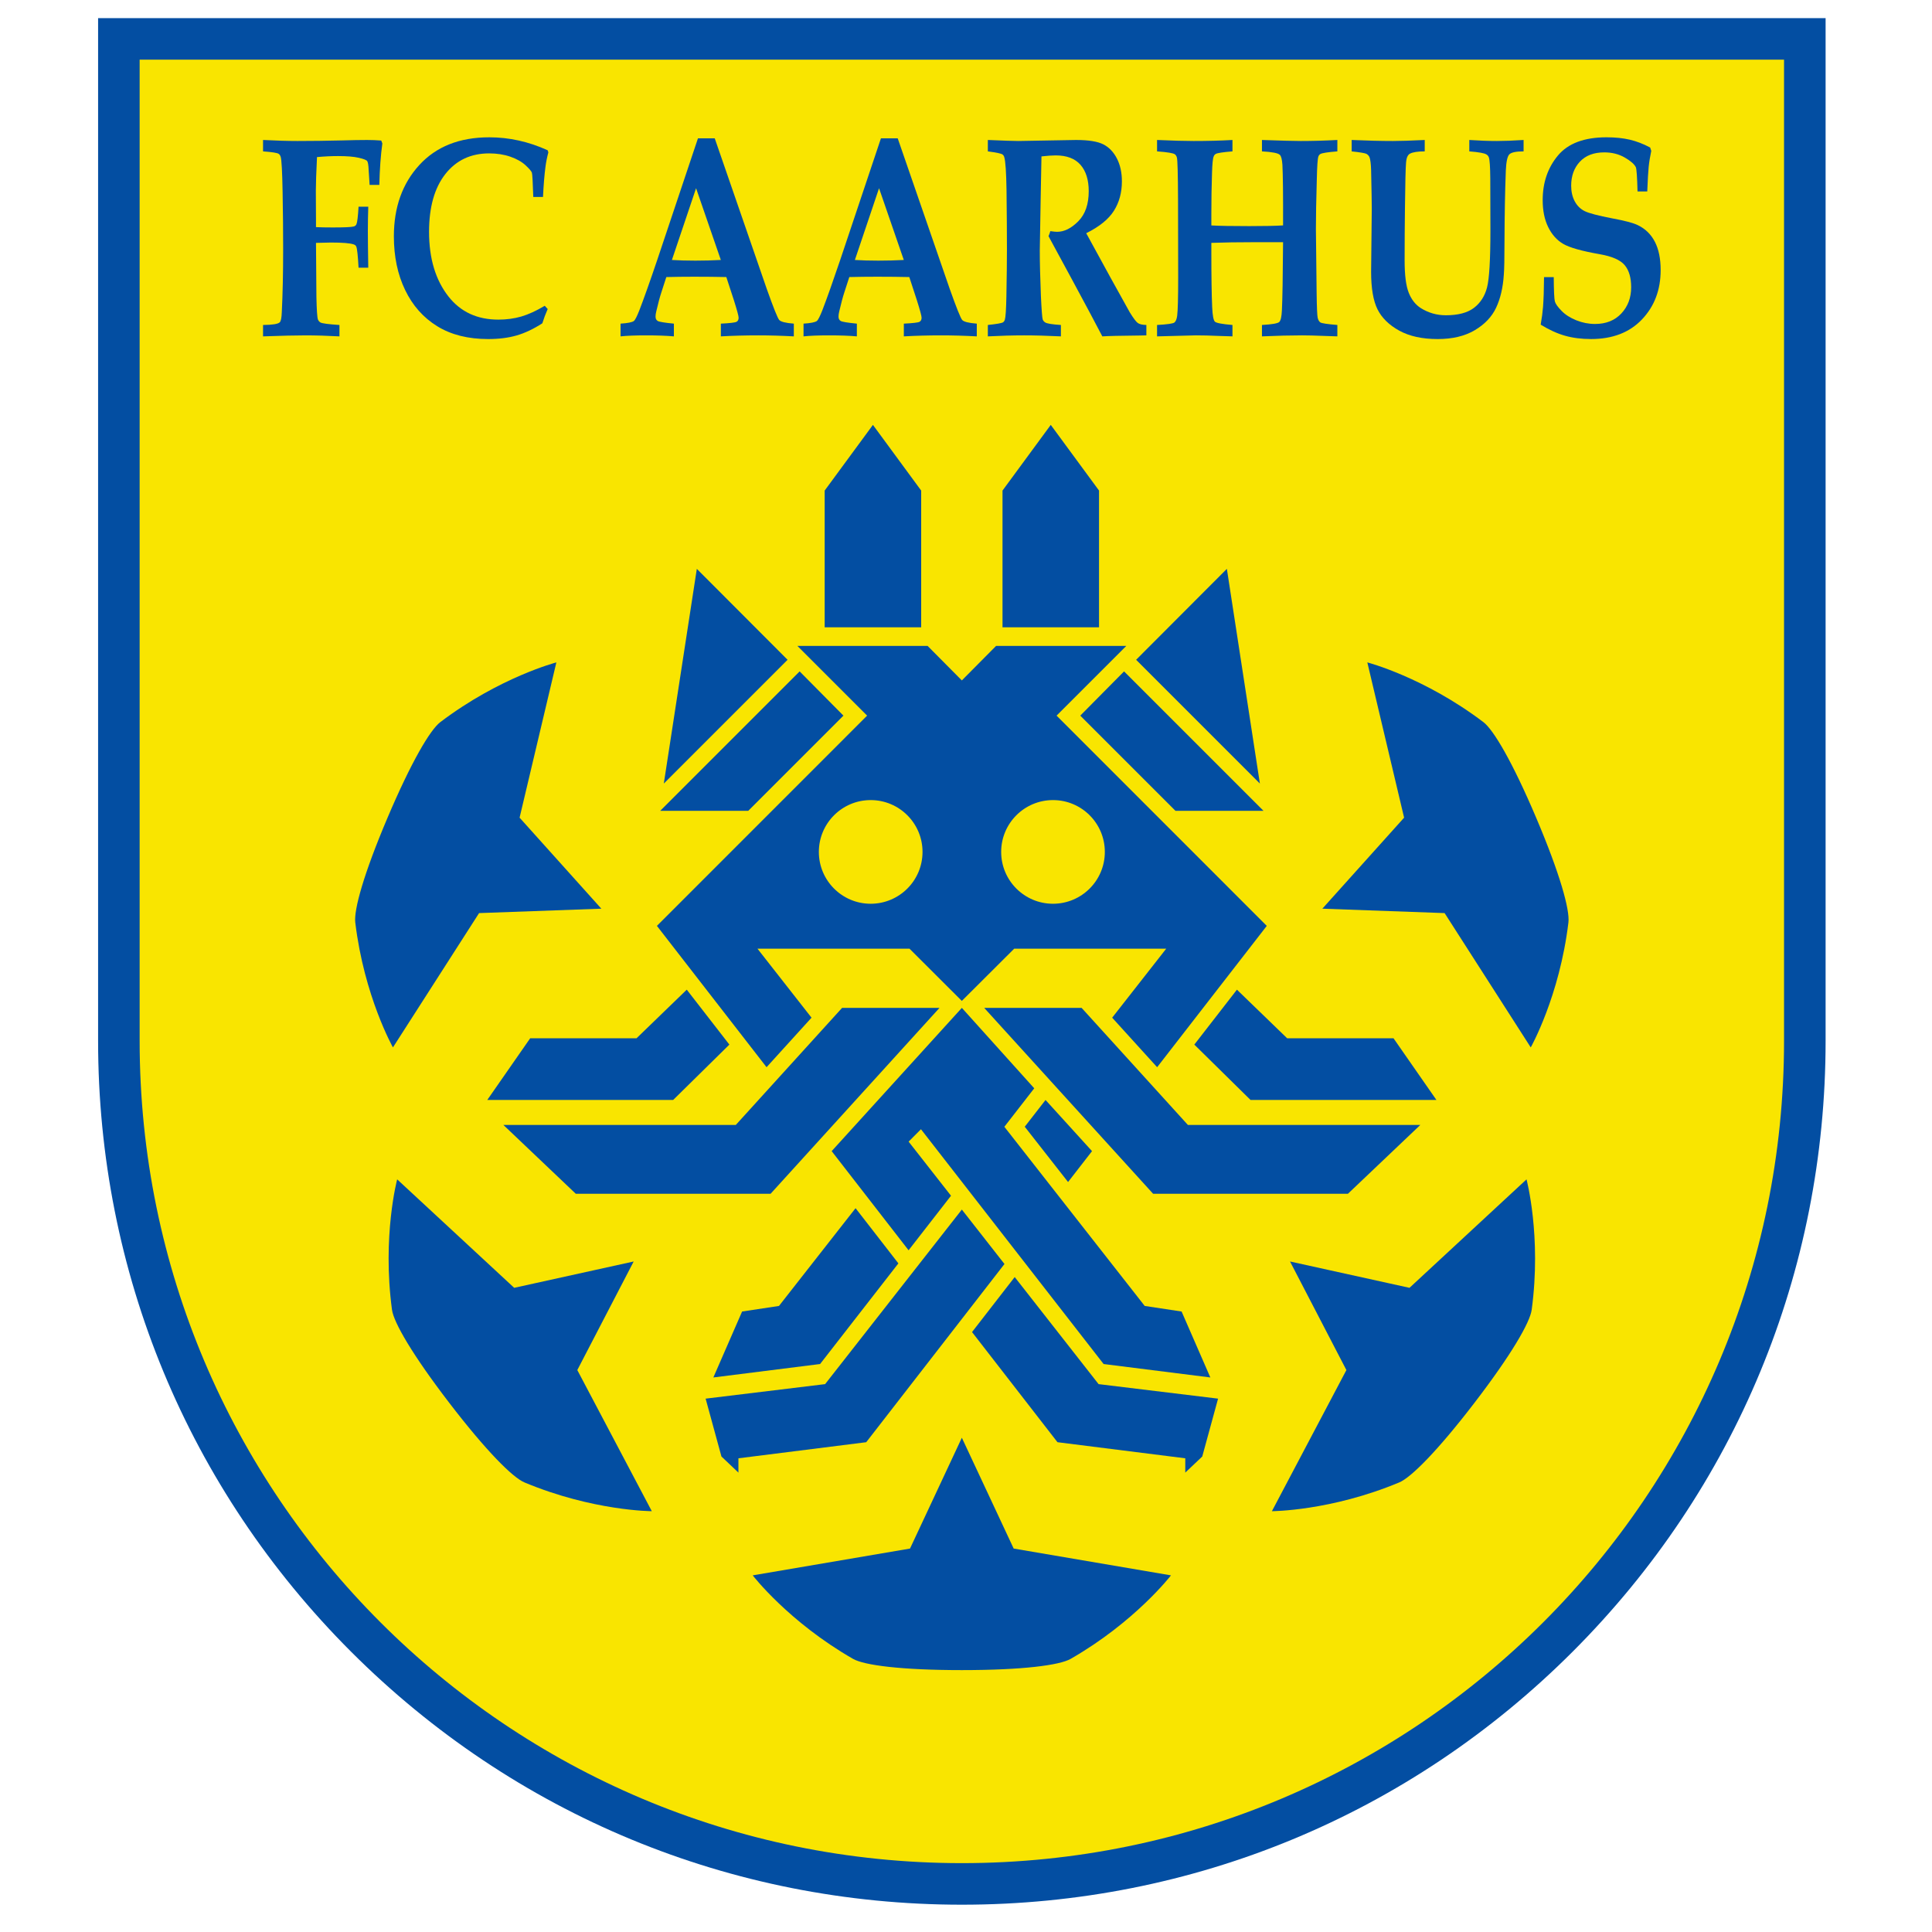<?xml version="1.0" encoding="iso-8859-1"?>
<!-- Generator: Adobe Illustrator 24.0.1, SVG Export Plug-In . SVG Version: 6.00 Build 0)  -->
<svg version="1.1" id="Layer_1" xmlns="http://www.w3.org/2000/svg" xmlns:xlink="http://www.w3.org/1999/xlink" x="0px" y="0px"
	 viewBox="0 0 660 660" style="enable-background:new 0 0 660 660;" xml:space="preserve">
<path style="fill:#034EA2;" d="M33.511,6.186v349.416c0,78.817,30.693,152.915,86.423,208.648
	c55.732,55.733,129.83,86.424,208.649,86.424c78.816,0,152.913-30.691,208.646-86.424c55.732-55.732,86.424-129.831,86.424-208.648
	V6.186H33.511z"/>
<path style="fill:#F9E500;" d="M328.583,636.475c-155.123,0-280.877-125.751-280.877-280.873V20.382h561.749v335.219
	C609.455,510.724,483.702,636.475,328.583,636.475z"/>
<g>
	<path style="fill:#034EA2;" d="M337.461,114.91v-3.893c3.015-0.319,4.748-0.621,5.191-0.913c0.287-0.191,0.492-0.494,0.622-0.911
		c0.254-0.769,0.427-3.36,0.521-7.778c0.128-6.853,0.191-12.245,0.191-16.186c0-5.311-0.045-12.067-0.142-20.263
		c-0.096-6.113-0.349-9.859-0.761-11.236c-0.098-0.415-0.304-0.734-0.619-0.961c-0.415-0.319-2.081-0.671-5.003-1.056V47.82
		c5.398,0.228,8.878,0.344,10.444,0.344l19.686-0.344c4.28,0,7.393,0.503,9.342,1.505c1.948,1.004,3.488,2.613,4.622,4.822
		c1.134,2.214,1.703,4.817,1.703,7.808c0,3.819-0.91,7.17-2.726,10.05c-1.817,2.882-4.97,5.437-9.464,7.666l8.376,15.309
		l6.511,11.731c1.236,2.004,2.148,3.215,2.735,3.631c0.586,0.419,1.561,0.645,2.925,0.676v3.55l-2.285,0.048
		c-6.635,0.063-10.889,0.163-12.76,0.294c-2.305-4.431-5.73-10.856-10.274-19.269l-8.111-14.968
		c0.257-0.538,0.463-1.109,0.625-1.712c1.061,0.153,1.832,0.228,2.314,0.228c2.442,0,4.853-1.198,7.232-3.599
		c2.377-2.397,3.568-5.819,3.568-10.267c0-3.871-0.939-6.878-2.812-9.021c-1.875-2.145-4.701-3.214-8.485-3.214
		c-1.197,0-2.813,0.114-4.847,0.342l-0.266,14.157l-0.308,17.948c0,4.064,0.128,9.262,0.384,15.598
		c0.222,4.767,0.428,7.438,0.621,8.014c0.156,0.416,0.444,0.752,0.859,1.007c0.572,0.385,2.356,0.672,5.351,0.863v3.893
		c-4.72-0.23-8.895-0.343-12.528-0.343C346.036,114.567,341.893,114.681,337.461,114.91z"/>
	<path style="fill:#034EA2;" d="M89.86,114.91v-3.893c3.238-0.029,5.138-0.335,5.7-0.913c0.406-0.381,0.64-1.519,0.703-3.41
		c0.311-6.246,0.465-13.457,0.465-21.627c0-6.054-0.061-12.55-0.187-19.487c-0.125-6.937-0.341-10.932-0.653-11.992
		c-0.157-0.479-0.375-0.815-0.653-1.009c-0.438-0.351-2.231-0.64-5.375-0.865V47.82c4.564,0.228,8.48,0.344,11.747,0.344
		c4.787,0,9.811-0.063,15.075-0.191c3.456-0.101,6.356-0.153,8.703-0.153c1.682,0,3.298,0.065,4.85,0.191l0.382,0.994
		c-0.557,4.007-0.901,8.728-1.031,14.157h-3.32l-0.333-5.141c-0.063-1.631-0.231-2.634-0.499-3
		c-0.271-0.369-1.238-0.745-2.901-1.129c-1.663-0.384-4.018-0.576-7.061-0.576c-2.282,0-4.676,0.115-7.18,0.344
		c-0.262,5.391-0.393,9.205-0.393,11.438l0.049,10.287v2.204c1.566,0.077,3.469,0.113,5.709,0.113c3.999,0,6.398-0.11,7.199-0.335
		c0.447-0.128,0.75-0.384,0.912-0.769c0.286-0.669,0.526-2.668,0.719-5.994h3.319c-0.091,2.806-0.139,5.593-0.139,8.365
		c0,2.612,0.047,6.771,0.139,12.473h-3.319c-0.225-4.088-0.48-6.479-0.768-7.171c-0.129-0.376-0.449-0.644-0.96-0.801
		c-1.249-0.409-3.806-0.615-7.679-0.615l-5.132,0.116l0.143,18.443c0.092,4.45,0.267,7.028,0.52,7.734
		c0.188,0.448,0.473,0.784,0.853,1.008c0.505,0.32,2.671,0.608,6.497,0.863v3.893c-4.176-0.23-8.07-0.343-11.676-0.343
		C101.059,114.567,96.25,114.681,89.86,114.91z"/>
	<path style="fill:#034EA2;" d="M186.092,104.462l1.01,1.103c-0.709,1.595-1.319,3.222-1.833,4.881
		c-3.036,1.952-5.968,3.34-8.797,4.156s-6.063,1.225-9.707,1.225c-6.87,0-12.68-1.465-17.425-4.397
		c-4.745-2.93-8.397-7.057-10.954-12.379c-2.559-5.321-3.834-11.421-3.834-18.305c0-9.909,2.889-18.026,8.675-24.352
		c5.785-6.326,13.757-9.488,23.919-9.488c3.388,0,6.736,0.364,10.043,1.094c3.307,0.73,6.608,1.841,9.899,3.332l0.24,0.715
		c-0.462,1.716-0.792,3.365-0.989,4.953c-0.364,2.762-0.646,6.191-0.843,10.284h-3.32c-0.161-5.042-0.32-7.808-0.478-8.302
		c-0.16-0.494-0.886-1.339-2.177-2.538c-1.292-1.195-3.025-2.169-5.194-2.919c-2.17-0.749-4.578-1.124-7.226-1.124
		c-6.285,0-11.277,2.359-14.979,7.079c-3.701,4.722-5.551,11.292-5.551,19.709c0,9.124,2.223,16.507,6.673,22.151
		c4.129,5.231,9.795,7.847,17,7.847c2.783,0,5.383-0.35,7.804-1.048C180.468,107.437,183.148,106.213,186.092,104.462z"/>
	<path style="fill:#034EA2;" d="M246.246,88.808c-2.778,0.153-5.682,0.228-8.714,0.228c-2.938,0-5.605-0.075-7.998-0.228
		l8.256-24.507L246.246,88.808z M211.989,114.91c2.137-0.23,5.023-0.343,8.658-0.343c3.824,0,7.013,0.113,9.564,0.343v-4.351
		c-3.159-0.308-4.991-0.605-5.501-0.899c-0.511-0.293-0.766-0.791-0.766-1.5c0-0.522,0.078-1.105,0.24-1.752
		c0.67-2.86,1.244-5.014,1.724-6.459l1.719-5.303c2.887-0.075,6.078-0.115,9.575-0.115c4.007,0,7.648,0.039,10.919,0.115
		l2.579,7.886c1.08,3.416,1.621,5.413,1.621,5.997c0,0.678-0.238,1.147-0.716,1.408c-0.477,0.261-2.26,0.469-5.35,0.623v4.351
		c4.045-0.23,8.325-0.343,12.846-0.343c3.789,0,7.814,0.113,12.079,0.343v-4.351c-2.784-0.217-4.447-0.634-4.991-1.256
		c-0.544-0.621-1.968-4.173-4.271-10.66l-17.757-51.395h-5.725l-13.893,41.489c-2.491,7.371-4.538,13.13-6.132,17.277
		c-0.83,2.106-1.454,3.319-1.868,3.637c-0.577,0.447-2.094,0.748-4.552,0.908V114.91z"/>
	<path style="fill:#034EA2;" d="M308.752,88.808c-2.777,0.153-5.683,0.228-8.715,0.228c-2.935,0-5.603-0.075-7.997-0.228
		l8.255-24.507L308.752,88.808z M274.497,114.91c2.135-0.23,5.022-0.343,8.657-0.343c3.824,0,7.013,0.113,9.564,0.343v-4.351
		c-3.156-0.308-4.991-0.605-5.501-0.899c-0.512-0.293-0.766-0.791-0.766-1.5c0-0.522,0.081-1.105,0.241-1.752
		c0.669-2.86,1.244-5.014,1.722-6.459l1.721-5.303c2.887-0.075,6.078-0.115,9.575-0.115c4.007,0,7.648,0.039,10.919,0.115
		l2.578,7.886c1.08,3.416,1.622,5.413,1.622,5.997c0,0.678-0.24,1.147-0.716,1.408c-0.478,0.261-2.261,0.469-5.351,0.623v4.351
		c4.043-0.23,8.326-0.343,12.846-0.343c3.786,0,7.814,0.113,12.078,0.343v-4.351c-2.783-0.217-4.446-0.634-4.989-1.256
		c-0.545-0.621-1.969-4.173-4.273-10.66l-17.755-51.395h-5.726l-13.895,41.489c-2.491,7.371-4.534,13.13-6.131,17.277
		c-0.831,2.106-1.455,3.319-1.869,3.637c-0.576,0.447-2.094,0.748-4.551,0.908V114.91z"/>
	<path style="fill:#034EA2;" d="M395.267,114.91v-3.893c3.475-0.191,5.448-0.471,5.92-0.838c0.471-0.369,0.788-1.129,0.951-2.281
		c0.229-1.762,0.344-6.195,0.344-13.302l-0.05-26.268c-0.031-8.865-0.163-13.698-0.388-14.5c-0.127-0.478-0.353-0.848-0.675-1.104
		c-0.519-0.416-2.553-0.753-6.101-1.009V47.82c5.247,0.228,9.402,0.344,12.472,0.344c4.861,0,9.29-0.116,13.289-0.344v3.894
		c-3.221,0.256-5.12,0.545-5.693,0.863c-0.351,0.193-0.591,0.481-0.719,0.865c-0.286,0.607-0.478,2.464-0.572,5.567
		c-0.154,4.61-0.229,9.282-0.229,14.02v3.985c2.704,0.154,7.019,0.229,12.943,0.229c5.251,0,9.104-0.08,11.556-0.24
		c0.034-10.397-0.044-17.308-0.228-20.732c-0.129-1.823-0.419-2.943-0.868-3.36c-0.578-0.608-2.617-1.006-6.115-1.199V47.82
		c6.523,0.228,10.936,0.344,13.238,0.344c3.964,0,8.138-0.116,12.52-0.344v3.894c-3.306,0.256-5.247,0.561-5.819,0.913
		c-0.319,0.193-0.542,0.481-0.669,0.865c-0.255,0.672-0.433,3.28-0.533,7.824c-0.205,6.981-0.307,12.63-0.307,16.952l0.246,21.8
		c0.065,4.932,0.187,7.764,0.362,8.501c0.175,0.738,0.469,1.256,0.884,1.56c0.415,0.304,2.36,0.601,5.836,0.887v3.893l-4.366-0.146
		c-3.261-0.133-5.82-0.197-7.675-0.197c-3.9,0-8.475,0.113-13.717,0.343v-3.893c3.46-0.192,5.437-0.538,5.93-1.039
		c0.491-0.498,0.785-1.812,0.881-3.938c0.19-3.644,0.323-11.408,0.4-23.3c-2.896,0-6.144,0-9.742,0
		c-5.604,0-10.523,0.077-14.757,0.229v3.163c0,8.377,0.094,14.659,0.286,18.846c0.127,2.811,0.437,4.449,0.932,4.913
		c0.495,0.463,2.491,0.84,5.995,1.126v3.893l-4.653-0.146c-2.942-0.133-5.565-0.197-7.867-0.197L395.267,114.91z"/>
	<path style="fill:#034EA2;" d="M461.75,51.714V47.82c5.366,0.228,10.059,0.344,14.085,0.344c2.555,0,6.177-0.116,10.875-0.344
		v3.894c-2.378,0-4.051,0.256-5.019,0.765c-0.314,0.16-0.581,0.429-0.8,0.813c-0.281,0.447-0.468,1.198-0.561,2.253
		c-0.157,1.789-0.282,6.928-0.374,15.42c-0.077,5.908-0.115,11.91-0.115,18.008c0,5.012,0.468,8.691,1.409,11.039
		c0.935,2.346,2.314,4.094,4.127,5.244c2.61,1.628,5.46,2.442,8.546,2.442c4.201,0,7.405-0.846,9.618-2.54
		c2.211-1.692,3.7-4.021,4.463-6.991c0.763-2.967,1.145-9.467,1.145-19.493L509.1,60.957c-0.032-3.991-0.193-6.388-0.488-7.184
		c-0.162-0.448-0.437-0.782-0.828-1.006c-0.651-0.447-2.599-0.797-5.848-1.053V47.82c3.414,0.228,6.552,0.344,9.419,0.344
		c2.479,0,5.523-0.116,9.127-0.344v3.894c-2.622,0-4.255,0.35-4.902,1.053c-0.648,0.702-1.035,2.522-1.166,5.459
		c-0.275,7.15-0.427,15.242-0.458,24.277c0,5.778-0.078,9.561-0.229,11.347c-0.288,4.406-1.166,8.164-2.634,11.276
		c-1.467,3.113-3.901,5.674-7.299,7.683c-3.399,2.013-7.62,3.018-12.664,3.018c-5.266,0-9.638-0.959-13.117-2.871
		c-3.479-1.914-5.953-4.333-7.42-7.255c-1.469-2.92-2.203-7.206-2.203-12.856l0.229-21.547c0-1.722-0.075-6.113-0.229-13.167
		c-0.063-2.203-0.256-3.703-0.577-4.501c-0.225-0.447-0.554-0.798-0.986-1.053C466.394,52.323,464.702,52.034,461.75,51.714z"/>
	<path style="fill:#034EA2;" d="M527.464,94.674h3.319c0.033,4.726,0.161,7.498,0.389,8.311c0.227,0.816,0.988,1.887,2.286,3.211
		c1.296,1.325,2.979,2.402,5.056,3.232c2.072,0.829,4.195,1.244,6.368,1.244c3.759,0,6.758-1.194,8.993-3.588
		c2.237-2.394,3.354-5.375,3.354-8.948c0-3.285-0.736-5.806-2.211-7.56c-1.474-1.754-4.309-2.998-8.503-3.731
		c-6.184-1.086-10.357-2.263-12.518-3.54c-2.164-1.276-3.87-3.19-5.118-5.742c-1.25-2.55-1.874-5.61-1.874-9.182
		c0-5.995,1.731-11.073,5.192-15.233c3.463-4.162,9.006-6.244,16.634-6.244c2.965,0,5.606,0.272,7.921,0.813
		c2.313,0.542,4.636,1.434,6.965,2.678l0.381,1.147c-0.423,2.008-0.72,3.825-0.883,5.451c-0.164,1.626-0.327,4.432-0.488,8.417
		h-3.322c-0.128-4.913-0.319-7.673-0.575-8.28c-0.51-1.054-1.781-2.163-3.812-3.328c-2.028-1.164-4.351-1.747-6.969-1.747
		c-3.581,0-6.361,1.059-8.341,3.182c-1.981,2.122-2.972,4.857-2.972,8.204c0,2.045,0.408,3.822,1.222,5.339
		c0.813,1.516,1.947,2.631,3.4,3.35c1.453,0.716,4.576,1.537,9.369,2.463c4.344,0.798,7.281,1.578,8.817,2.344
		c2.553,1.244,4.487,3.138,5.797,5.685c1.309,2.548,1.963,5.763,1.963,9.649c0,6.753-2.125,12.366-6.374,16.842
		c-4.253,4.474-10.052,6.71-17.403,6.71c-3.291,0-6.271-0.382-8.941-1.146c-2.669-0.762-5.423-2.019-8.268-3.772
		c0.397-2.227,0.664-4.248,0.806-6.064C527.321,102.331,527.434,98.941,527.464,94.674z"/>
</g>
<g>
	<path style="fill:#034EA2;" d="M328.583,570.533c-20.761,0-33.385-1.665-37.175-3.837c-22.055-12.65-34.268-28.527-34.268-28.527
		l53.734-9.158l17.709-37.857l17.705,37.857l53.733,9.158c0,0-12.211,15.877-34.267,28.527
		C361.964,568.868,349.342,570.533,328.583,570.533z"/>
	<path style="fill:#034EA2;" d="M503.666,479.265c-12.637,16.47-21.645,25.474-25.672,27.157c-23.465,9.795-43.492,9.82-43.492,9.82
		l25.446-48.206l-19.257-37.094l40.814,8.997l39.977-37.053c0,0,5.16,19.354,1.768,44.552
		C522.669,451.767,516.304,462.795,503.666,479.265z"/>
	<path style="fill:#034EA2;" d="M524.802,279.405c8.111,19.111,11.51,31.381,10.993,35.716c-3.029,25.246-12.87,42.689-12.87,42.689
		l-29.426-45.883l-41.765-1.507l27.927-31.091l-12.564-53.041c0,0,19.386,5.04,39.648,20.398
		C510.224,249.325,516.688,260.294,524.802,279.405z"/>
	<path style="fill:#034EA2;" d="M153.497,479.265c12.638,16.47,21.646,25.474,25.674,27.157c23.462,9.795,43.491,9.82,43.491,9.82
		l-25.446-48.206l19.258-37.094l-40.816,8.997l-39.978-37.053c0,0-5.16,19.354-1.769,44.552
		C134.494,451.767,140.86,462.795,153.497,479.265z"/>
	<path style="fill:#034EA2;" d="M132.362,279.405c-8.113,19.111-11.511,31.381-10.995,35.716c3.03,25.246,12.87,42.689,12.87,42.689
		l29.425-45.883l41.766-1.507l-27.927-31.091l12.563-53.041c0,0-19.384,5.04-39.646,20.398
		C146.938,249.325,140.474,260.294,132.362,279.405z"/>
</g>
<g>
	<polygon style="fill:#034EA2;" points="314.689,214.295 314.689,167.585 298.205,145.146 281.719,167.585 281.719,214.295 	"/>
	<polygon style="fill:#034EA2;" points="342.472,214.295 342.472,167.585 358.958,145.146 375.445,167.585 375.445,214.295 	"/>
	<polygon style="fill:#034EA2;" points="383.994,229.359 369.033,244.472 401.548,276.986 431.621,276.986 	"/>
	<polygon style="fill:#034EA2;" points="419.117,194.327 388.114,225.391 430.397,267.675 	"/>
	<polygon style="fill:#034EA2;" points="273.17,229.359 288.13,244.472 255.616,276.986 225.542,276.986 	"/>
	<polygon style="fill:#034EA2;" points="238.046,194.327 269.049,225.391 226.765,267.675 	"/>
	<polygon style="fill:#034EA2;" points="422.555,338.085 407.997,356.85 427.193,375.752 490.696,375.752 476.04,354.685 
		439.71,354.685 	"/>
	<polygon style="fill:#034EA2;" points="217.454,354.685 181.122,354.685 166.467,375.752 229.97,375.752 249.166,356.85 
		234.606,338.085 	"/>
	<path style="fill:#034EA2;" d="M258.76,324.079h51.933l17.88,17.847l17.899-17.847h51.93l-18.469,23.577
		c4.316,4.754,10.069,11.091,15.362,16.92l37.454-48.283l-71.808-71.822l23.815-23.812h-44.485l-11.689,11.785l-11.692-11.785
		h-44.483l23.813,23.812l-71.807,71.822l37.456,48.283c5.29-5.83,11.043-12.166,15.361-16.92L258.76,324.079z M359.722,273.323
		c9.779,0,17.706,7.928,17.706,17.708c0,9.779-7.928,17.705-17.706,17.705s-17.707-7.926-17.707-17.705
		C342.016,281.25,349.943,273.323,359.722,273.323z M297.44,273.323c9.78,0,17.708,7.928,17.708,17.708
		c0,9.779-7.928,17.705-17.708,17.705c-9.779,0-17.707-7.926-17.707-17.705C279.734,281.25,287.662,273.323,297.44,273.323z"/>
	<polygon style="fill:#034EA2;" points="369.491,344.304 336.213,344.304 393.917,407.807 460.471,407.807 485.2,384.299 
		405.804,384.299 	"/>
	<polygon style="fill:#034EA2;" points="287.673,344.304 320.95,344.304 263.248,407.807 196.692,407.807 171.964,384.299 
		251.358,384.299 	"/>
	<polygon style="fill:#034EA2;" points="403.651,448.036 391.049,446.128 361.394,408.273 343.104,384.924 353.311,371.783 
		328.583,344.304 284.11,393.244 295.77,408.273 310.385,427.113 324.877,408.48 310.399,389.999 314.617,385.765 328.583,403.717 
		332.287,408.48 346.778,427.113 377.007,465.971 413.471,470.561 	"/>
	<polygon style="fill:#034EA2;" points="266.113,446.128 253.513,448.036 243.691,470.561 280.156,465.971 306.901,431.589 
		292.273,412.734 	"/>
	<path style="fill:#034EA2;" d="M364.868,403.795l8.186-10.551l-15.883-17.476c-2.387,3.073-5.469,7.042-7.1,9.141
		C351.511,386.746,357.629,394.553,364.868,403.795z"/>
	<polygon style="fill:#034EA2;" points="328.583,413.208 314.02,431.8 281.872,472.836 241.052,477.798 246.456,497.566 
		252.257,503.061 252.257,498.176 295.914,492.681 328.583,450.57 343.144,431.8 	"/>
	<polygon style="fill:#034EA2;" points="375.291,472.836 346.639,436.259 332.059,455.053 361.249,492.681 404.907,498.176 
		404.907,503.061 410.708,497.566 416.112,477.798 	"/>
</g>
</svg>
